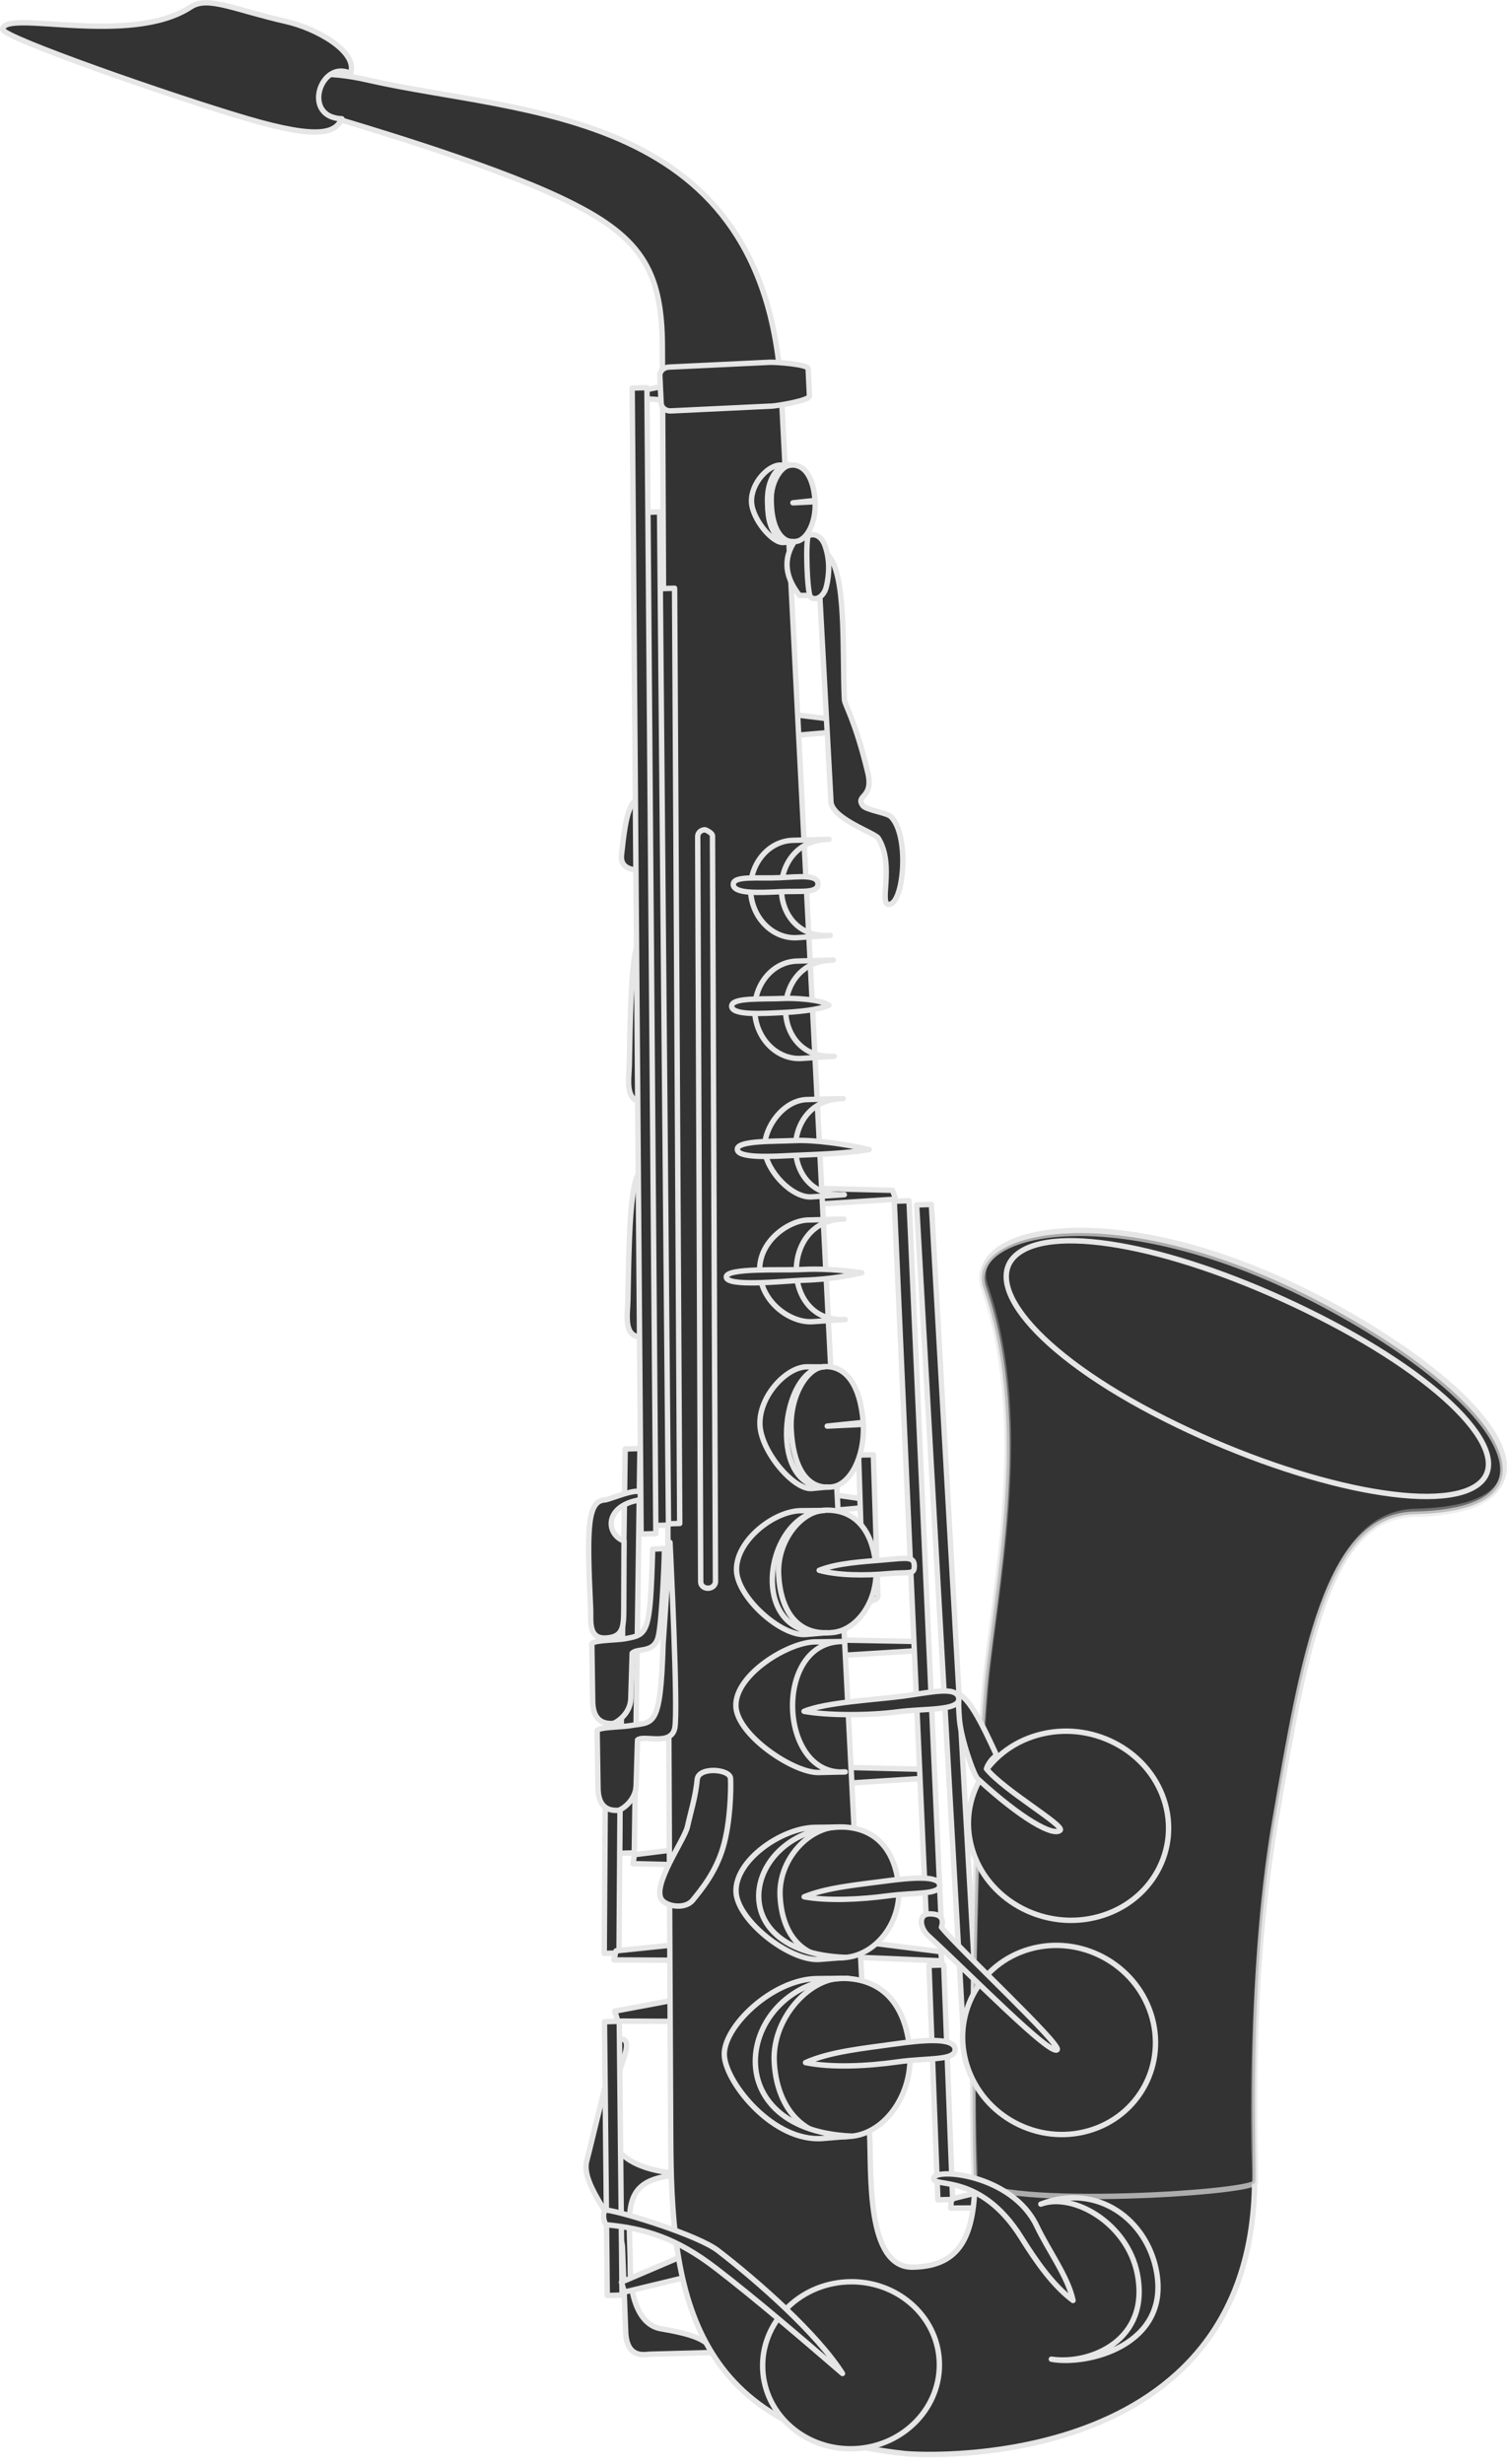 <?xml version="1.0" encoding="UTF-8" standalone="no"?>
<svg
   xmlns:dc="http://purl.org/dc/elements/1.1/"
   xmlns:cc="http://creativecommons.org/ns#"
   xmlns:rdf="http://www.w3.org/1999/02/22-rdf-syntax-ns#"
   xmlns:svg="http://www.w3.org/2000/svg"
   xmlns="http://www.w3.org/2000/svg"
   xmlns:sodipodi="http://sodipodi.sourceforge.net/DTD/sodipodi-0.dtd"
   xmlns:inkscape="http://www.inkscape.org/namespaces/inkscape"
   viewBox="0 0 279.24 456.481"
   id="svg2"
   version="1.1"
   inkscape:version="0.91 r13725"
   sodipodi:docname="woodwind_ambient_hour_hand.svg">
  <defs
     id="defs206" />
  <sodipodi:namedview
     pagecolor="#ffffff"
     bordercolor="#666666"
     borderopacity="1"
     objecttolerance="10"
     gridtolerance="10"
     guidetolerance="10"
     inkscape:pageopacity="0"
     inkscape:pageshadow="2"
     inkscape:window-width="1177"
     inkscape:window-height="506"
     id="namedview204"
     showgrid="true"
     showguides="false"
     fit-margin-top="0"
     fit-margin-left="0"
     fit-margin-right="0"
     fit-margin-bottom="0"
     inkscape:zoom="0.5"
     inkscape:cx="126.24751"
     inkscape:cy="321.58333"
     inkscape:window-x="20"
     inkscape:window-y="43"
     inkscape:window-maximized="0"
     inkscape:current-layer="svg2" />
  <path
     stroke-miterlimit="4"
     id="path25480"
     d="m 196.527,337.243 0,0 0,0 z"
     inkscape:connector-curvature="0"
     style="fill:#333333;stroke:#e6e6e6;stroke-linejoin:round;stroke-miterlimit:4" />
  <path
     style="fill:#333333;stroke:#e6e6e6;stroke-linejoin:round;stroke-miterlimit:4"
     inkscape:connector-curvature="0"
     d="m 130.284,402.864 c -16.434,-0.466 -13.443,5.697 -13.493,17.728 -0.016,3.804 1.15,10.11 5.704,10.86 8.741,1.439 8.801,3.05 9.777,4.387 l -11.804,0.324 c -0.995,0.027 -4.343,0.906 -4.536,-4.163 l -0.299,-7.856 -0.299,-7.856 c -0.14,-3.679 -7.898,-11.347 -6.608,-15.974 0.843,-3.022 5.29,-22.516 6.122,-22.555 6.659,-0.319 -16.991,25.383 15.437,25.106 z"
     id="path9116"
     stroke-miterlimit="4" />
  <g
     id="g9878"
     transform="matrix(0.999,-0.048,0.048,0.999,-72.511,-28.911)">
    <path
       style="fill:#333333;stroke:#e6e6e6;stroke-linejoin:round;stroke-miterlimit:4"
       inkscape:connector-curvature="0"
       d="M 235.575,252.419"
       id="path9880"
       stroke-miterlimit="4" />
    <path
       style="fill:#333333;stroke:#e6e6e6;stroke-linejoin:round;stroke-miterlimit:4"
       inkscape:connector-curvature="0"
       d="M 235.287,252.395"
       id="path9882"
       stroke-miterlimit="4" />
  </g>
  <path
     style="fill:#333333;stroke:#e6e6e6;stroke-linejoin:round;stroke-miterlimit:4"
     inkscape:connector-curvature="0"
     d="m 122.484,240.95 c -0.252,4.319 -0.408,6.747 -3.73,6.737 -3.322,-0.01 -2.452,-4.352 -2.412,-6.755 0.31,-18.496 0.714,-25.002 4.036,-24.992 0.83,0.002 6.521,-2.705 6.617,-1.096 l -0.08,1.471 c -6.66,0.877 -6.941,7.374 -3.536,9.313 l -0.895,15.322 z"
     id="path9863"
     stroke-miterlimit="4" />
  <path
     style="fill:#333333;stroke:#e6e6e6;stroke-linejoin:round;stroke-miterlimit:4"
     inkscape:connector-curvature="0"
     d="m 122.745,197.355 c -0.252,4.319 -0.408,6.747 -3.73,6.737 -3.322,-0.01 -2.452,-4.352 -2.412,-6.755 0.31,-18.496 0.714,-25.002 4.036,-24.992 0.83,0.002 6.521,-2.705 6.617,-1.096 l -0.08,1.471 c -6.66,0.877 -6.941,7.374 -3.536,9.313 l -0.895,15.322 z"
     id="path9867"
     stroke-miterlimit="4" />
  <path
     style="fill:#333333;stroke:#e6e6e6;stroke-linejoin:round;stroke-miterlimit:4"
     inkscape:connector-curvature="0"
     d="m 121.567,158.211 c -0.39,1.876 0.597,2.873 -2.868,2.966 -3.465,0.093 -3.651,-1.753 -3.538,-2.794 0.865,-8.012 1.477,-10.839 4.942,-10.932 0.866,-0.023 6.881,-1.361 6.934,-0.668 l -0.127,0.639 c -6.974,0.575 -7.456,3.394 -3.961,4.133 l -1.382,6.656 z"
     id="path9871"
     stroke-miterlimit="4" />
  <path
     style="fill:#333333;stroke:#e6e6e6;stroke-linejoin:round;stroke-miterlimit:4"
     inkscape:connector-curvature="0"
     d="m 112.007,374.565 2.741,-0.084 0.513,50.722 -2.741,0.084 -0.513,-50.721 z"
     id="path5329"
     stroke-miterlimit="4" />
  <path
     style="fill:#333333;stroke:#e6e6e6;stroke-linejoin:round;stroke-miterlimit:4"
     inkscape:connector-curvature="0"
     d="m 154.754,133.33 -7.896,-0.975 0.108,3.933 8.178,-0.705 -0.39,-2.253 z"
     id="path7630"
     stroke-miterlimit="4" />
  <path
     style="fill:#333333;stroke:#e6e6e6;stroke-linejoin:round;stroke-miterlimit:4"
     inkscape:connector-curvature="0"
     d="m 176.276,407.407 5.105,-1.24 0.191,2.892 -5.401,0.027 0.105,-1.679 z"
     id="path7626"
     stroke-miterlimit="4" />
  <path
     style="fill:#333333;stroke:#e6e6e6;stroke-linejoin:round;stroke-miterlimit:4"
     inkscape:connector-curvature="0"
     d="m 119.729,72.198 4.52,-0.898 0.019,2.898 -4.717,-0.332 0.178,-1.667 z"
     id="path7622"
     stroke-miterlimit="4" />
  <path
     style="fill:#333333;stroke:#e6e6e6;stroke-linejoin:round;stroke-miterlimit:4"
     inkscape:connector-curvature="0"
     d="m 170.276,304.12 -15.024,-0.278 -0.014,2.902 15.656,-0.981 -0.618,-1.644 z"
     id="path7614"
     stroke-miterlimit="4" />
  <path
     style="fill:#333333;stroke:#e6e6e6;stroke-linejoin:round;stroke-miterlimit:4"
     inkscape:connector-curvature="0"
     d="m 159.649,277.67 -5.2,-0.748 0.086,2.897 5.379,-0.489 -0.265,-1.661 z"
     id="path7618"
     stroke-miterlimit="4" />
  <path
     style="fill:#333333;stroke:#e6e6e6;stroke-linejoin:round;stroke-miterlimit:4"
     inkscape:connector-curvature="0"
     d="m 174.292,361.586 -14.734,-1.844 -0.654,2.883 15.634,0.66 -0.246,-1.699 z"
     id="path7610"
     stroke-miterlimit="4" />
  <path
     style="fill:#333333;stroke:#e6e6e6;stroke-linejoin:round;stroke-miterlimit:4"
     inkscape:connector-curvature="0"
     d="m 170.989,327.797 -13.685,-0.342 -3.2e-4,2.901 14.255,-0.913 -0.57,-1.646 z"
     id="path7606"
     stroke-miterlimit="4" />
  <path
     style="fill:#333333;stroke:#e6e6e6;stroke-linejoin:round;stroke-miterlimit:4"
     inkscape:connector-curvature="0"
     d="m 115.146,422.807 11.471,-4.904 0.889,3.898 -11.804,2.846 -0.556,-1.84 z"
     id="path7578"
     stroke-miterlimit="4" />
  <path
     style="fill:#333333;stroke:#e6e6e6;stroke-linejoin:round;stroke-miterlimit:4"
     inkscape:connector-curvature="0"
     d="m 115.839,268.453 2.741,-0.084 -1.052,74.906 -2.741,0.084 1.052,-74.906 z"
     id="path5337"
     stroke-miterlimit="4" />
  <path
     style="fill:#333333;stroke:#e6e6e6;stroke-linejoin:round;stroke-miterlimit:4"
     inkscape:connector-curvature="0"
     d="m 117.557,343.607 8.267,-1.018 0.139,2.897 -8.672,-0.207 0.266,-1.672 z"
     id="path7570"
     stroke-miterlimit="4" />
  <path
     style="fill:#333333;stroke:#e6e6e6;stroke-linejoin:round;stroke-miterlimit:4"
     inkscape:connector-curvature="0"
     d="M 118.767,343.964"
     id="path6825"
     stroke-miterlimit="4" />
  <path
     style="fill:#333333;stroke:#e6e6e6;stroke-linejoin:round;stroke-miterlimit:4"
     inkscape:connector-curvature="0"
     d="m 112.312,308.513 2.741,-0.084 -0.349,53.393 -2.741,0.084 0.349,-53.393 z"
     id="path5333"
     stroke-miterlimit="4" />
  <path
     style="fill:#333333;stroke:#e6e6e6;stroke-linejoin:round;stroke-miterlimit:4"
     inkscape:connector-curvature="0"
     d="m 169.844,223.235 2.741,-0.084 8.608,152.692 -2.741,0.084 -8.608,-152.693 z"
     id="rect5278"
     stroke-miterlimit="4" />
  <path
     style="fill:#333333;stroke:#e6e6e6;stroke-linejoin:round;stroke-miterlimit:4"
     inkscape:connector-curvature="0"
     d="m 114.153,361.433 11.182,-1.157 0.139,2.897 -11.709,-0.062 0.388,-1.678 z"
     id="rect6829"
     stroke-miterlimit="4" />
  <path
     style="fill:#333333;stroke:#e6e6e6;stroke-linejoin:round;stroke-miterlimit:4"
     inkscape:connector-curvature="0"
     d="m 113.915,372.606 11.834,-2.225 0.432,4.127 -11.709,-0.062 -0.556,-1.84 z"
     id="path7566"
     stroke-miterlimit="4" />
  <path
     style="fill:#333333;stroke:#e6e6e6;stroke-linejoin:round;stroke-miterlimit:4"
     inkscape:connector-curvature="0"
     d="m 165.389,220.525 -13.685,-0.342 -2.9e-4,2.901 14.255,-0.913 -0.57,-1.646 z"
     id="path7602"
     stroke-miterlimit="4" />
  <path
     stroke-miterlimit="4"
     id="path2640"
     d="m 144.802,73.31 16.337,322.104 c 0.361,7.113 -0.738,24.816 8.045,24.619 9.228,-0.206 12.06,-6.212 11.378,-20.546 -0.692,-14.549 0.251,-72.14 2.501,-90.934 2.343,-19.572 7.483,-47.328 -0.526,-70.402 -3.817,-10.997 25.788,-17.433 64.717,3.917 31.336,17.186 44.442,37.316 15.048,37.942 -16.259,0.346 -20.566,26.362 -25.786,56.591 -5.22,30.229 -4.203,61.451 -4.104,63.883 2.349,57.338 -60.066,54.585 -64.812,54.079 -40.437,-4.315 -43.193,-30.923 -43.321,-58.562 L 122.734,64.151 C 122.668,49.825 118.652,43.646 104.153,36.761 89.654,29.877 65.031,22.829 60.697,21.466 49.552,17.96 52.29,11.187 68.108,14.812 96.902,21.411 142.241,19.767 144.802,73.31 Z"
     inkscape:connector-curvature="0"
     style="fill:#333333;stroke:#e6e6e6;stroke-linejoin:round;stroke-miterlimit:4" />
  <path
     stroke-miterlimit="4"
     id="path26464"
     d="m 180.451,403.317 c -0.686,-14.549 0.093,-75.439 2.343,-94.233 2.343,-19.572 7.483,-47.328 -0.526,-70.402 -3.817,-10.997 25.788,-17.433 64.717,3.917 31.336,17.186 44.442,37.316 15.048,37.941 -16.259,0.346 -20.566,26.362 -25.786,56.591 -5.22,30.229 -3.32,64.748 -3.65,67.168 -0.291,2.14 -51.859,5.113 -52.146,-0.983 z"
     inkscape:connector-curvature="0"
     style="opacity:0.673;fill:#333333;stroke:#e6e6e6;stroke-linejoin:round;stroke-miterlimit:4" />
  <path
     stroke-miterlimit="4"
     id="path28430"
     d="m 272.732,275.733 c -9.086,4.612 -35.565,-1.66 -59.104,-14 -23.539,-12.34 -32.823,-25.678 -23.736,-30.289 9.086,-4.612 33.119,1.24 56.658,13.58 23.539,12.34 35.268,26.098 26.182,30.709 z"
     inkscape:connector-curvature="0"
     style="fill:#333333;stroke:#e6e6e6;stroke-linejoin:round;stroke-miterlimit:4" />
  <path
     style="fill:#333333;stroke:#e6e6e6;stroke-linejoin:round;stroke-miterlimit:4"
     inkscape:connector-curvature="0"
     d="M 161.189,164.137"
     id="path2643"
     stroke-miterlimit="4" />
  <path
     style="fill:#333333;stroke:#e6e6e6;stroke-linejoin:round;stroke-miterlimit:4"
     inkscape:connector-curvature="0"
     d="m 156.466,129.613 c 0.046,0.966 1.988,3.774 4.327,13.486 1.17,4.856 -2.314,4.118 -0.945,6.124 0.584,0.856 4.492,1.35 5.219,2.061 3.479,3.408 2.449,15.739 -0.193,16.261 -2.268,0.449 1.043,-7.166 -2.127,-12.254 -0.613,-0.983 -8.317,-3.496 -8.767,-6.609 l -2.087,-38.52 c 1.427,-0.698 1.77,-5.123 1.496,-7.387 3.518,3.614 2.641,17.723 3.077,26.837 z"
     id="path18410"
     stroke-miterlimit="4" />
  <path
     style="fill:#333333;stroke:#e6e6e6;stroke-linejoin:round;stroke-miterlimit:4"
     inkscape:connector-curvature="0"
     d="m 153.62,155.501 c -11.901,0.051 -11.744,18.585 0.206,17.813 l -6.06,0.405 c -4.55,0.304 -8.446,-3.645 -8.684,-8.622 -0.238,-4.977 3.263,-9.286 7.821,-9.412 l 6.717,-0.184 z"
     id="path2649"
     stroke-miterlimit="4" />
  <g
     id="g12158"
     transform="matrix(0.999,-0.048,0.048,0.999,-72.511,-28.911)">
    <path
       style="fill:#333333;stroke:#e6e6e6;stroke-linejoin:round;stroke-miterlimit:4"
       inkscape:connector-curvature="0"
       d="M 225.907,194.148"
       id="path9950"
       stroke-miterlimit="4" />
    <path
       style="fill:#333333;stroke:#e6e6e6;stroke-linejoin:round;stroke-miterlimit:4"
       inkscape:connector-curvature="0"
       d="M 225.167,194.206"
       id="path10688"
       stroke-miterlimit="4" />
  </g>
  <g
     id="g12162"
     transform="matrix(0.999,-0.048,0.048,0.999,-72.511,-28.911)">
    <path
       style="fill:#333333;stroke:#e6e6e6;stroke-linejoin:round;stroke-miterlimit:4"
       inkscape:connector-curvature="0"
       d="M 226.866,206.499"
       id="path12164"
       stroke-miterlimit="4" />
    <path
       style="fill:#333333;stroke:#e6e6e6;stroke-linejoin:round;stroke-miterlimit:4"
       inkscape:connector-curvature="0"
       d="M 226.126,206.557"
       id="path12166"
       stroke-miterlimit="4" />
  </g>
  <path
     style="fill:#333333;stroke:#e6e6e6;stroke-linejoin:round;stroke-miterlimit:4"
     inkscape:connector-curvature="0"
     d="M 179.99,353.16"
     id="path5317"
     stroke-miterlimit="4" />
  <path
     style="fill:#333333;stroke:#e6e6e6;stroke-linejoin:round;stroke-miterlimit:4"
     inkscape:connector-curvature="0"
     d="M 177.768,353.267"
     id="path5321"
     stroke-miterlimit="4" />
  <path
     style="fill:#333333;stroke:#e6e6e6;stroke-linejoin:round;stroke-miterlimit:4"
     inkscape:connector-curvature="0"
     d="m 165.701,222.548 2.741,-0.084 5.969,133.75 -2.741,0.084 -5.969,-133.75 z"
     id="path5289"
     stroke-miterlimit="4" />
  <path
     stroke-miterlimit="4"
     id="path21816"
     d="m 166.54,349.921 c 0.316,6.597 -4.369,12.128 -9.648,12.714 -8.675,0.963 -12.031,-4.791 -12.347,-11.388 -0.316,-6.597 5.111,-12.497 10.419,-12.751 6.352,-0.304 10.819,3.26 11.556,11.024 l -10.984,0.927 11.004,-0.526 z"
     inkscape:connector-curvature="0"
     style="fill:#333333;stroke:#e6e6e6;stroke-linejoin:round;stroke-miterlimit:4" />
  <path
     stroke-miterlimit="4"
     id="path21818"
     d="m 156.181,338.489 c -17.932,-0.103 -23.64,23.239 0.451,24.15 l -4.756,0.38 c -5.514,0.44 -15.369,-7.235 -15.497,-12.607 -0.138,-5.784 8.466,-11.779 14.636,-11.857 l 5.166,-0.066 z"
     inkscape:connector-curvature="0"
     style="fill:#333333;stroke:#e6e6e6;stroke-linejoin:round;stroke-miterlimit:4" />
  <path
     stroke-miterlimit="4"
     id="path21820"
     d="m 174.121,349.238 c 0.115,1.828 -4.565,1.332 -9.665,2.01 -5.1,0.678 -11.096,0.97 -15.45,0.171 4.118,-1.699 9.695,-2.21 14.795,-2.888 5.1,-0.678 10.133,-1.098 10.32,0.707 z"
     inkscape:connector-curvature="0"
     style="fill:#333333;stroke:#e6e6e6;stroke-linejoin:round;stroke-miterlimit:4" />
  <g
     id="g12222"
     transform="matrix(0.999,-0.048,0.048,0.999,-72.511,-28.911)">
    <path
       style="fill:#333333;stroke:#e6e6e6;stroke-linejoin:round;stroke-miterlimit:4"
       inkscape:connector-curvature="0"
       d="M 214.512,390.732"
       id="path12224"
       stroke-miterlimit="4" />
    <path
       style="fill:#333333;stroke:#e6e6e6;stroke-linejoin:round;stroke-miterlimit:4"
       inkscape:connector-curvature="0"
       d="M 213.773,390.79"
       id="path12226"
       stroke-miterlimit="4" />
  </g>
  <g
     id="g12234"
     transform="matrix(0.999,-0.048,0.048,0.999,-72.511,-28.911)">
    <path
       style="fill:#333333;stroke:#e6e6e6;stroke-linejoin:round;stroke-miterlimit:4"
       inkscape:connector-curvature="0"
       d="M 208.953,412.343"
       id="path12236"
       stroke-miterlimit="4" />
    <path
       style="fill:#333333;stroke:#e6e6e6;stroke-linejoin:round;stroke-miterlimit:4"
       inkscape:connector-curvature="0"
       d="M 208.214,412.4"
       id="path12238"
       stroke-miterlimit="4" />
  </g>
  <g
     id="g12246"
     transform="matrix(0.999,-0.048,0.048,0.999,-72.511,-28.911)">
    <path
       style="fill:#333333;stroke:#e6e6e6;stroke-linejoin:round;stroke-miterlimit:4"
       inkscape:connector-curvature="0"
       d="M 192.585,402.495"
       id="path12248"
       stroke-miterlimit="4" />
    <path
       style="fill:#333333;stroke:#e6e6e6;stroke-linejoin:round;stroke-miterlimit:4"
       inkscape:connector-curvature="0"
       d="M 191.719,402.553"
       id="path12250"
       stroke-miterlimit="4" />
  </g>
  <path
     style="fill:#333333;stroke:#e6e6e6;stroke-linejoin:round;stroke-miterlimit:4"
     inkscape:connector-curvature="0"
     d="M 161.965,186.51"
     id="path12265"
     stroke-miterlimit="4" />
  <path
     style="fill:#333333;stroke:#e6e6e6;stroke-linejoin:round;stroke-miterlimit:4"
     inkscape:connector-curvature="0"
     d="m 154.396,177.874 c -11.901,0.051 -11.744,18.585 0.206,17.813 l -6.06,0.405 c -4.55,0.304 -8.446,-3.645 -8.684,-8.622 -0.238,-4.977 3.263,-9.287 7.821,-9.412 l 6.717,-0.184 z"
     id="path12267"
     stroke-miterlimit="4" />
  <g
     id="g12174"
     transform="matrix(0.999,-0.048,0.048,0.999,-72.511,-28.911)">
    <path
       style="fill:#333333;stroke:#e6e6e6;stroke-linejoin:round;stroke-miterlimit:4"
       inkscape:connector-curvature="0"
       d="M 228.719,217.578"
       id="path12176"
       stroke-miterlimit="4" />
    <path
       style="fill:#333333;stroke:#e6e6e6;stroke-linejoin:round;stroke-miterlimit:4"
       inkscape:connector-curvature="0"
       d="M 228.169,217.623"
       id="path12178"
       stroke-miterlimit="4" />
  </g>
  <g
     id="g12186"
     transform="matrix(0.999,-0.048,0.048,0.999,-72.511,-28.911)">
    <path
       style="fill:#333333;stroke:#e6e6e6;stroke-linejoin:round;stroke-miterlimit:4"
       inkscape:connector-curvature="0"
       d="M 230.263,230.298"
       id="path12188"
       stroke-miterlimit="4" />
    <path
       style="fill:#333333;stroke:#e6e6e6;stroke-linejoin:round;stroke-miterlimit:4"
       inkscape:connector-curvature="0"
       d="M 229.523,230.356"
       id="path12190"
       stroke-miterlimit="4" />
  </g>
  <path
     style="fill:#333333;stroke:#e6e6e6;stroke-linejoin:round;stroke-miterlimit:4"
     inkscape:connector-curvature="0"
     d="M 163.811,212.165"
     id="path12281"
     stroke-miterlimit="4" />
  <path
     style="fill:#333333;stroke:#e6e6e6;stroke-linejoin:round;stroke-miterlimit:4"
     inkscape:connector-curvature="0"
     d="m 156.242,203.528 c -11.901,0.051 -11.744,18.585 0.206,17.813 l -6.06,0.405 c -3.623,0.242 -8.301,-4.749 -8.684,-8.622 -0.383,-3.872 3.263,-9.287 7.821,-9.412 l 6.717,-0.184 z"
     id="path12283"
     stroke-miterlimit="4" />
  <path
     style="fill:#333333;stroke:#e6e6e6;stroke-linejoin:round;stroke-miterlimit:4"
     inkscape:connector-curvature="0"
     d="M 163.97,234.888"
     id="path12297"
     stroke-miterlimit="4" />
  <path
     style="fill:#333333;stroke:#e6e6e6;stroke-linejoin:round;stroke-miterlimit:4"
     inkscape:connector-curvature="0"
     d="m 156.382,225.853 c -11.902,0.028 -11.706,19.383 0.244,18.603 l -6.06,0.41 c -3.934,0.266 -9.339,-3.356 -9.783,-8.971 -0.462,-5.903 5.403,-9.771 8.882,-9.863 l 6.717,-0.178 z"
     id="path12299"
     stroke-miterlimit="4" />
  <g
     id="g21809"
     transform="matrix(0.999,-0.048,0.048,0.999,-72.511,-28.911)">
    <path
       style="fill:#333333;stroke:#e6e6e6;stroke-linejoin:round;stroke-miterlimit:4"
       inkscape:connector-curvature="0"
       d="M 220.803,355.487"
       id="path12313"
       stroke-miterlimit="4" />
    <path
       style="fill:#333333;stroke:#e6e6e6;stroke-linejoin:round;stroke-miterlimit:4"
       inkscape:connector-curvature="0"
       d="m 212.392,343.573 c -12.965,-0.686 -13.142,24.545 -0.703,24.144 l -4.924,-0.122 c -4.647,-0.115 -14.851,-7.687 -14.723,-13.059 0.138,-5.784 10.216,-11.319 15.186,-11.144 l 5.164,0.181 z"
       id="path12315"
       stroke-miterlimit="4" />
    <path
       style="fill:#333333;stroke:#e6e6e6;stroke-linejoin:round;stroke-miterlimit:4"
       inkscape:connector-curvature="0"
       d="m 233.378,355.121 c 0.028,2.378 -6.42,1.522 -11.547,1.956 -5.127,0.434 -12.913,0.074 -17.223,-0.932 4.194,-1.5 13.354,-1.501 18.481,-1.935 5.127,-0.434 10.035,-1.448 10.289,0.911 z"
       id="path12317"
       stroke-miterlimit="4" />
  </g>
  <g
     id="g12210"
     transform="matrix(0.999,-0.048,0.048,0.999,-72.511,-28.911)">
    <path
       style="fill:#333333;stroke:#e6e6e6;stroke-linejoin:round;stroke-miterlimit:4"
       inkscape:connector-curvature="0"
       d="M 215.439,366.386"
       id="path12212"
       stroke-miterlimit="4" />
    <path
       style="fill:#333333;stroke:#e6e6e6;stroke-linejoin:round;stroke-miterlimit:4"
       inkscape:connector-curvature="0"
       d="M 214.699,366.444"
       id="path12214"
       stroke-miterlimit="4" />
  </g>
  <path
     style="fill:#333333;stroke:#e6e6e6;stroke-linejoin:round;stroke-miterlimit:4"
     inkscape:connector-curvature="0"
     d="m 172.134,364.128 2.741,-0.084 1.649,43.434 -2.741,0.084 -1.649,-43.434 z"
     id="path5325"
     stroke-miterlimit="4" />
  <path
     style="fill:#333333;stroke:#e6e6e6;stroke-linejoin:round;stroke-miterlimit:4"
     inkscape:connector-curvature="0"
     d="M 176.11,363.202"
     id="path7574"
     stroke-miterlimit="4" />
  <path
     stroke-miterlimit="4"
     id="path30641"
     d="m 168.613,380.41 c 0.382,7.987 -4.763,14.658 -10.589,15.34 -9.575,1.121 -14.183,-5.818 -14.565,-13.805 -0.382,-7.987 6.444,-15.335 12.313,-15.422 7.018,-0.104 11.964,4.001 12.817,13.402 l -12.125,1.067 12.149,-0.581 z"
     inkscape:connector-curvature="0"
     style="fill:#333333;stroke:#e6e6e6;stroke-linejoin:round;stroke-miterlimit:4" />
  <path
     stroke-miterlimit="4"
     id="path30643"
     d="m 157.115,366.52 c -19.802,-0.216 -25.987,28.008 0.621,29.233 l -5.25,0.435 c -9.113,0.755 -17.889,-10.155 -18.268,-15.286 -0.387,-5.254 8.862,-14.252 17.192,-14.33 l 5.705,-0.053 z"
     inkscape:connector-curvature="0"
     style="fill:#333333;stroke:#e6e6e6;stroke-linejoin:round;stroke-miterlimit:4" />
  <path
     stroke-miterlimit="4"
     id="path30645"
     d="m 176.981,379.622 c 0.137,2.213 -5.034,1.588 -10.662,2.383 -5.629,0.795 -12.248,1.118 -17.06,0.129 4.538,-2.036 10.694,-2.625 16.323,-3.42 5.629,-0.795 11.184,-1.277 11.399,0.908 z"
     inkscape:connector-curvature="0"
     style="fill:#333333;stroke:#e6e6e6;stroke-linejoin:round;stroke-miterlimit:4" />
  <path
     style="fill:#333333;stroke:#e6e6e6;stroke-linejoin:round;stroke-miterlimit:4"
     inkscape:connector-curvature="0"
     d="m 159.089,269.565 2.741,-0.037 0.842,26.087 c 0.08,1.209 -2.702,1.311 -2.741,0.037 l -0.842,-26.087 z"
     id="path7594"
     stroke-miterlimit="4" />
  <path
     stroke-miterlimit="4"
     id="path30663"
     d="m 162.326,290.571 c 0.296,6.185 -3.52,11.344 -7.851,11.863 -7.118,0.854 -9.906,-4.558 -10.202,-10.743 -0.296,-6.186 4.127,-11.685 8.484,-11.894 5.214,-0.249 8.902,3.116 9.55,10.397 l -9.014,0.808 9.033,-0.432 z"
     inkscape:connector-curvature="0"
     style="fill:#333333;stroke:#e6e6e6;stroke-linejoin:round;stroke-miterlimit:4" />
  <path
     stroke-miterlimit="4"
     id="path30665"
     d="m 152.665,279.85 c -10.971,0.592 -14.599,23.557 0.505,22.639 l -3.903,0.329 c -4.525,0.382 -12.66,-6.867 -12.795,-11.903 -0.146,-5.423 6.886,-10.994 11.952,-11.033 l 4.242,-0.033 z"
     inkscape:connector-curvature="0"
     style="fill:#333333;stroke:#e6e6e6;stroke-linejoin:round;stroke-miterlimit:4" />
  <path
     style="fill:#333333;stroke:#e6e6e6;stroke-linejoin:round;stroke-miterlimit:4"
     inkscape:connector-curvature="0"
     d="m 169.419,290.112 c -0.015,1.718 -0.753,1.063 -4.969,1.44 -4.216,0.377 -9.141,0.347 -12.657,-0.622 3.472,-1.383 8.068,-1.579 12.284,-1.955 4.216,-0.377 5.298,-0.562 5.342,1.138 z"
     id="path30667"
     stroke-miterlimit="4" />
  <path
     stroke-miterlimit="4"
     id="path30706"
     d="m 159.971,263.893 c 0.291,6.082 -2.478,11.108 -5.683,11.568 -5.266,0.757 -7.396,-4.594 -7.687,-10.676 -0.291,-6.082 2.924,-11.436 6.151,-11.591 3.862,-0.185 6.635,3.165 7.2,10.329 l -6.673,0.69 6.691,-0.32 z"
     inkscape:connector-curvature="0"
     style="fill:#333333;stroke:#e6e6e6;stroke-linejoin:round;stroke-miterlimit:4" />
  <path
     stroke-miterlimit="4"
     id="path30708"
     d="m 152.686,253.244 c -8.125,0.455 -10.549,22.982 0.637,22.255 l -2.89,0.279 c -3.35,0.323 -9.464,-6.895 -9.623,-11.846 -0.171,-5.331 4.977,-10.724 8.732,-10.704 l 3.144,0.017 z"
     inkscape:connector-curvature="0"
     style="fill:#333333;stroke:#e6e6e6;stroke-linejoin:round;stroke-miterlimit:4" />
  <path
     style="fill:#333333;stroke:#e6e6e6;stroke-linejoin:round;stroke-miterlimit:4"
     inkscape:connector-curvature="0"
     d="m 147.72,99.605 1.907,-0.091 0.517,10.798 -1.994,0.022 c -3.186,-4.044 -2.857,-7.594 -0.43,-10.729 z"
     id="rect19882"
     stroke-miterlimit="4" />
  <g
     id="g30720"
     transform="matrix(0.999,-0.048,0.048,0.999,-72.511,-28.911)">
    <path
       style="fill:#333333;stroke:#e6e6e6;stroke-linejoin:round;stroke-miterlimit:4"
       inkscape:connector-curvature="0"
       d="m 217.416,132.436 c 0,3.872 -1.85,6.979 -3.834,7.174 -3.26,0.321 -4.412,-3.142 -4.412,-7.014 0,-3.872 2.134,-7.174 4.123,-7.174 2.38,0 3.986,2.212 4.122,6.778 l -4.122,0.235 4.123,0 z"
       id="path30722"
       stroke-miterlimit="4" />
    <path
       style="fill:#333333;stroke:#e6e6e6;stroke-linejoin:round;stroke-miterlimit:4"
       inkscape:connector-curvature="0"
       d="m 213.25,125.453 c -5.009,0.042 -7.161,14.275 -0.263,14.153 l -1.785,0.089 c -2.069,0.103 -5.615,-4.667 -5.567,-7.815 0.052,-3.391 3.375,-6.66 5.683,-6.533 l 1.932,0.106 z"
       id="path30724"
       stroke-miterlimit="4" />
    <path
       style="fill:#333333;stroke:#e6e6e6;stroke-linejoin:round;stroke-miterlimit:4"
       inkscape:connector-curvature="0"
       d="m 209.283,132.466 c -0.058,7.633 4.174,7.216 3.265,7.216 -1.371,0 -3.962,-0.861 -3.958,-7.216 0.004,-5.786 3.223,-7.216 4.074,-7.216 0.909,0 -3.438,0.625 -3.38,7.216 z"
       id="path30726"
       stroke-miterlimit="4" />
  </g>
  <path
     style="fill:#333333;stroke:#e6e6e6;stroke-linejoin:round;stroke-miterlimit:4"
     inkscape:connector-curvature="0"
     d="m 174.05,437.429 c 0.408,8.532 -6.59,15.807 -15.62,16.239 -9.03,0.432 -16.691,-6.142 -17.099,-14.674 -0.408,-8.532 6.59,-15.807 15.62,-16.239 9.03,-0.432 16.691,6.142 17.099,14.674 z"
     id="path30736"
     stroke-miterlimit="4" />
  <path
     style="fill:#333333;stroke:#e6e6e6;stroke-linejoin:round;stroke-miterlimit:4"
     inkscape:connector-curvature="0"
     d="m 215.649,333.341 c 3.12,9.283 -2.261,19.018 -12.01,21.73 -9.749,2.712 -20.194,-2.621 -23.314,-11.904 -3.12,-9.283 2.261,-19.018 12.01,-21.73 9.749,-2.712 20.194,2.622 23.314,11.905 z"
     id="path30741"
     stroke-miterlimit="4" />
  <path
     style="fill:#333333;stroke:#e6e6e6;stroke-linejoin:round;stroke-miterlimit:4"
     inkscape:connector-curvature="0"
     d="M 149.886,112.36"
     id="path16883"
     stroke-miterlimit="4" />
  <path
     style="fill:#333333;stroke:#e6e6e6;stroke-linejoin:round;stroke-miterlimit:4"
     inkscape:connector-curvature="0"
     d="m 151.584,163.775 c -0.087,1.794 -3.111,1.244 -7.01,1.431 -3.898,0.186 -8.698,0.43 -8.697,-1.364 0.001,-1.651 4.675,-1.045 8.573,-1.232 3.898,-0.186 7.048,-0.621 7.134,1.165 z"
     id="path2652"
     stroke-miterlimit="4" />
  <path
     style="fill:#333333;stroke:#e6e6e6;stroke-linejoin:round;stroke-miterlimit:4"
     inkscape:connector-curvature="0"
     d="m 153.601,186.226 c -1.827,0.919 -6.465,1.268 -8.27,1.354 -3.841,0.184 -9.751,0.617 -9.752,-1.177 -1.8e-4,-1.651 5.787,-1.235 9.627,-1.419 1.635,-0.078 6.638,0.083 8.394,1.242 z"
     id="path12269"
     stroke-miterlimit="4" />
  <path
     style="fill:#333333;stroke:#e6e6e6;stroke-linejoin:round;stroke-miterlimit:4"
     inkscape:connector-curvature="0"
     d="m 161.066,212.981 c -4.495,0.773 -10.213,0.899 -13.868,1.074 -3.655,0.175 -10.57,0.656 -10.575,-1.137 -0.004,-1.65 6.951,-1.428 10.606,-1.603 3.655,-0.175 9.418,0.635 13.837,1.666 z"
     id="path12285"
     stroke-miterlimit="4" />
  <path
     style="fill:#333333;stroke:#e6e6e6;stroke-linejoin:round;stroke-miterlimit:4"
     inkscape:connector-curvature="0"
     d="m 159.686,235.808 c -5.777,1.288 -9.573,1.316 -11.31,1.399 -3.38,0.162 -13.788,1.252 -13.802,-0.621 -0.013,-1.723 10.177,-1.208 13.557,-1.37 1.887,-0.09 5.376,-0.268 11.555,0.591 z"
     id="path12301"
     stroke-miterlimit="4" />
  <path
     style="fill:#333333;stroke:#e6e6e6;stroke-linejoin:round;stroke-miterlimit:4"
     inkscape:connector-curvature="0"
     d="M 138.094,93.178"
     id="path30763"
     stroke-miterlimit="4" />
  <path
     style="fill:#333333;stroke:#e6e6e6;stroke-linejoin:round;stroke-miterlimit:4"
     inkscape:connector-curvature="0"
     d="M 140.755,271.851"
     id="path32961"
     stroke-miterlimit="4" />
  <g
     id="g12198"
     transform="matrix(0.999,-0.048,0.048,0.999,-72.511,-28.911)">
    <path
       style="fill:#333333;stroke:#e6e6e6;stroke-linejoin:round;stroke-miterlimit:4"
       inkscape:connector-curvature="0"
       d="M 235.513,242.334"
       id="path12200"
       stroke-miterlimit="4" />
    <path
       style="fill:#333333;stroke:#e6e6e6;stroke-linejoin:round;stroke-miterlimit:4"
       inkscape:connector-curvature="0"
       d="M 234.773,242.392"
       id="path12202"
       stroke-miterlimit="4" />
  </g>
  <path
     style="fill:#333333;stroke:#e6e6e6;stroke-linejoin:round;stroke-miterlimit:4"
     inkscape:connector-curvature="0"
     d="m 213.249,373.057 c 3.022,9.288 -2.145,19.012 -11.535,21.707 -9.389,2.695 -19.463,-2.656 -22.485,-11.944 -3.022,-9.288 2.145,-19.012 11.535,-21.707 9.389,-2.694 19.463,2.657 22.485,11.944 z"
     id="path36679"
     stroke-miterlimit="4" />
  <path
     style="fill:#333333;stroke:#e6e6e6;stroke-linejoin:round;stroke-miterlimit:4"
     inkscape:connector-curvature="0"
     d="m 182.781,327.696 c 3.252,4.025 14.593,10.531 13.654,11.399 -1.285,1.189 -7.21,-2.128 -15.275,-9.54 -0.749,-0.688 -3.11,-7.477 -3.383,-11.035 -0.273,-3.558 -0.056,-2.837 -0.124,-4.586 2.366,0.7 5.777,8.708 7.01,11.267 -0.965,0.686 -1.632,1.729 -1.882,2.494 z"
     id="path40336"
     stroke-miterlimit="4" />
  <path
     style="fill:#333333;stroke:#e6e6e6;stroke-linejoin:round;stroke-miterlimit:4"
     inkscape:connector-curvature="0"
     d="m 112.417,412.18 c -0.516,-0.047 -1.049,-2.868 0.112,-2.703 3.165,0.448 16.816,4.65 20.495,7.476 7.358,5.651 18.45,15.453 23.085,22.785 -7.656,-6.587 -16.143,-13.881 -23.501,-19.532 -7.358,-5.651 -13.17,-7.339 -20.191,-8.026 z"
     id="path11773"
     stroke-miterlimit="4" />
  <g
     id="g4429"
     transform="matrix(0.999,-0.048,0.048,0.999,-72.511,-28.911)">
    <path
       style="fill:#333333;stroke:#e6e6e6;stroke-linejoin:round;stroke-miterlimit:4"
       inkscape:connector-curvature="0"
       d="M 209.907,485.498"
       id="path2231"
       stroke-miterlimit="4" />
    <path
       style="fill:#333333;fill-opacity:0.545;stroke:#e6e6e6;stroke-linejoin:round;stroke-miterlimit:4"
       inkscape:connector-curvature="0"
       d="M 205.794,485.984"
       id="path2967"
       stroke-miterlimit="4" />
  </g>
  <g
     id="g4433"
     transform="matrix(0.999,-0.048,0.048,0.999,-72.511,-28.911)">
    <path
       style="fill:#333333;stroke:#e6e6e6;stroke-linejoin:round;stroke-miterlimit:4"
       inkscape:connector-curvature="0"
       d="M 263.759,423.853"
       id="path4435"
       stroke-miterlimit="4" />
    <path
       style="fill:#333333;fill-opacity:0.545;stroke:#e6e6e6;stroke-linejoin:round;stroke-miterlimit:4"
       inkscape:connector-curvature="0"
       d="M 259.646,424.339"
       id="path4437"
       stroke-miterlimit="4" />
  </g>
  <g
     id="g4441"
     transform="matrix(0.999,-0.048,0.048,0.999,-72.511,-28.911)">
    <path
       style="fill:#333333;stroke:#e6e6e6;stroke-linejoin:round;stroke-miterlimit:4"
       inkscape:connector-curvature="0"
       d="M 268.696,382.547"
       id="path4443"
       stroke-miterlimit="4" />
    <path
       style="fill:#333333;fill-opacity:0.545;stroke:#e6e6e6;stroke-linejoin:round;stroke-miterlimit:4"
       inkscape:connector-curvature="0"
       d="M 264.582,383.033"
       id="path4445"
       stroke-miterlimit="4" />
  </g>
  <path
     style="fill:#333333;stroke:#e6e6e6;stroke-linejoin:round;stroke-miterlimit:4"
     inkscape:connector-curvature="0"
     d="m 214.312,420.917 c -1.736,-9.667 -10.969,-16.615 -21.453,-12.564 6.008,-2.219 15.989,3.548 17.861,12.831 2.499,12.392 -8.719,16.974 -15.908,15.9 6.519,1.236 21.958,-2.479 19.5,-16.166 z"
     id="path4457"
     stroke-miterlimit="4" />
  <path
     style="fill:#333333;stroke:#e6e6e6;stroke-linejoin:round;stroke-miterlimit:4"
     inkscape:connector-curvature="0"
     d="M 210.221,417.944"
     id="path5213"
     stroke-miterlimit="4" />
  <path
     style="fill:#333333;stroke:#e6e6e6;stroke-linejoin:round;stroke-miterlimit:4"
     inkscape:connector-curvature="0"
     d="m 173.006,403.624 c -0.081,-2.07 14.503,-0.914 19.109,8.802 2.161,4.558 5.804,9.416 6.713,13.776 -3.707,-2.738 -6.89,-7.331 -9.588,-11.653 -7.528,-12.065 -16.35,-9.206 -16.233,-10.924 z"
     id="path4455"
     stroke-miterlimit="4" />
  <path
     style="fill:#333333;stroke:#e6e6e6;stroke-linejoin:round;stroke-miterlimit:4"
     inkscape:connector-curvature="0"
     d="M 153.205,146.708"
     id="path18353"
     stroke-miterlimit="4" />
  <path
     style="fill:#333333;stroke:#e6e6e6;stroke-linejoin:round;stroke-miterlimit:4"
     inkscape:connector-curvature="0"
     d="m 122.258,109.066 2.741,-0.084 0.953,173.268 -2.741,0.084 -0.953,-173.268 z"
     id="rect18369"
     stroke-miterlimit="4" />
  <path
     style="fill:#333333;stroke:#e6e6e6;stroke-linejoin:round;stroke-miterlimit:4"
     inkscape:connector-curvature="0"
     d="M 125.783,107.755"
     id="path18404"
     stroke-miterlimit="4" />
  <path
     style="fill:#333333;stroke:#e6e6e6;stroke-linejoin:round;stroke-miterlimit:4"
     inkscape:connector-curvature="0"
     d="m 119.482,94.927 2.741,-0.084 1.644,187.71 -2.741,0.084 -1.644,-187.71 z"
     id="rect18357"
     stroke-miterlimit="4" />
  <path
     style="fill:#333333;stroke:#e6e6e6;stroke-linejoin:round;stroke-miterlimit:4"
     inkscape:connector-curvature="0"
     d="M 123.204,92.893"
     id="path18400"
     stroke-miterlimit="4" />
  <path
     style="fill:#333333;stroke:#e6e6e6;stroke-linejoin:round;stroke-miterlimit:4"
     inkscape:connector-curvature="0"
     d="M 119.944,268.503"
     id="path5346"
     stroke-miterlimit="4" />
  <path
     style="fill:#333333;stroke:#e6e6e6;stroke-linejoin:round;stroke-miterlimit:4"
     inkscape:connector-curvature="0"
     d="m 117.136,71.899 2.741,-0.084 1.654,212.317 -2.741,0.084 -1.654,-212.317 z"
     id="rect18361"
     stroke-miterlimit="4" />
  <path
     style="fill:#333333;stroke:#e6e6e6;stroke-linejoin:round;stroke-miterlimit:4"
     inkscape:connector-curvature="0"
     d="m 130.632,153.724 c 0,0 1.381,0.498 1.388,1.168 l 0.556,138.104 c 0.007,0.67 -0.596,1.229 -1.353,1.252 l -0.01,2.9e-4 c -0.757,0.023 -1.371,-0.498 -1.378,-1.168 l -0.556,-138.104 c -0.007,-0.67 0.596,-1.229 1.353,-1.252 z"
     id="rect18365"
     stroke-miterlimit="4" />
  <path
     style="fill:#333333;stroke:#e6e6e6;stroke-linejoin:round;stroke-miterlimit:4"
     inkscape:connector-curvature="0"
     d="M 128.095,284.234"
     id="path18380"
     stroke-miterlimit="4" />
  <path
     style="fill:#333333;stroke:#e6e6e6;stroke-linejoin:round;stroke-miterlimit:4"
     inkscape:connector-curvature="0"
     d="M 126.115,284.328"
     id="path18384"
     stroke-miterlimit="4" />
  <path
     style="fill:#333333;stroke:#e6e6e6;stroke-linejoin:round;stroke-miterlimit:4"
     inkscape:connector-curvature="0"
     d="M 123.795,284.646"
     id="path18388"
     stroke-miterlimit="4" />
  <path
     style="fill:#333333;stroke:#e6e6e6;stroke-linejoin:round;stroke-miterlimit:4"
     inkscape:connector-curvature="0"
     d="M 133.837,295.636"
     id="path18392"
     stroke-miterlimit="4" />
  <path
     style="fill:#333333;stroke:#e6e6e6;stroke-linejoin:round;stroke-miterlimit:4"
     inkscape:connector-curvature="0"
     d="M 120.61,72.545"
     id="path18396"
     stroke-miterlimit="4" />
  <path
     style="fill:#333333;stroke:#e6e6e6;stroke-linejoin:round;stroke-miterlimit:4"
     inkscape:connector-curvature="0"
     d="m 153.125,108.667 c -0.487,1.997 -2.066,2.707 -2.914,1.961 -0.692,-0.609 -0.995,-11.108 -0.383,-11.39 1.113,-0.513 2.398,0.127 3,1.757 0.914,2.477 0.906,5.179 0.297,7.672 z"
     id="path19879"
     stroke-miterlimit="4" />
  <path
     style="fill:#333333;stroke:#e6e6e6;stroke-linejoin:round;stroke-miterlimit:4"
     inkscape:connector-curvature="0"
     d="m 115.581,297.874 c -0.013,3.483 -0.035,5.441 -3.354,5.6 -3.319,0.159 -2.691,-3.374 -2.783,-5.306 -0.712,-14.876 -0.667,-20.123 2.652,-20.282 0.83,-0.04 6.365,-2.5 6.55,-1.212 l 0.001,1.186 c -6.606,1.039 -6.527,6.272 -3.018,7.66 l -0.048,12.355 z"
     id="path2306"
     stroke-miterlimit="4" />
  <path
     style="fill:#333333;stroke:#e6e6e6;stroke-linejoin:round;stroke-miterlimit:4"
     inkscape:connector-curvature="0"
     d="m 123.115,286.896 c 0.05,1.04 -0.422,12.865 -1.087,16.097 -0.703,3.418 -3.757,2.242 -4.887,3.276 l -0.259,8.469 c -0.087,2.855 -2.793,4.539 -3.365,4.567 -2.287,0.109 -3.647,-1.08 -3.693,-4.083 l -0.163,-10.559 c -0.249,-0.81 4.474,-0.757 6.077,-1.045 4.33,-0.778 4.727,-0.716 5.196,-16.616 l 2.181,-0.104 z"
     id="path2309"
     stroke-miterlimit="4" />
  <path
     style="fill:#333333;stroke:#e6e6e6;stroke-linejoin:round;stroke-miterlimit:4"
     inkscape:connector-curvature="0"
     d="m 124.152,285.762 c 0.05,1.04 1.546,31.165 0.882,34.397 -0.703,3.418 -5.775,1.176 -6.905,2.21 l -0.259,8.469 c -0.087,2.855 -2.793,4.539 -3.365,4.567 -2.287,0.109 -3.647,-1.08 -3.693,-4.083 l -0.163,-10.559 c -0.249,-0.81 4.474,-0.757 6.077,-1.045 4.33,-0.778 5.674,0.787 6.142,-15.113 l 1.285,-18.843 z"
     id="path3780"
     stroke-miterlimit="4" />
  <path
     style="fill:#333333;stroke:#e6e6e6;stroke-linejoin:round;stroke-miterlimit:4"
     inkscape:connector-curvature="0"
     d="m 174.444,357.054 c 3.252,4.025 22.38,21.831 21.442,22.7 -1.285,1.189 -15.866,-13.752 -23.931,-21.163 -1.498,-1.377 -1.906,-4.02 0.343,-4.01 2.121,0.009 2.645,0.944 2.145,2.473 z"
     id="path39599"
     stroke-miterlimit="4" />
  <path
     style="fill:#333333;stroke:#e6e6e6;stroke-linejoin:round;stroke-miterlimit:4"
     inkscape:connector-curvature="0"
     d="M 174.002,220.238"
     id="path5297"
     stroke-miterlimit="4" />
  <path
     style="fill:#333333;stroke:#e6e6e6;stroke-linejoin:round;stroke-miterlimit:4"
     inkscape:connector-curvature="0"
     d="M 172.15,220.326"
     id="path5301"
     stroke-miterlimit="4" />
  <path
     style="fill:#333333;stroke:#e6e6e6;stroke-linejoin:round;stroke-miterlimit:4"
     inkscape:connector-curvature="0"
     d="M 169.929,220.433"
     id="path5305"
     stroke-miterlimit="4" />
  <path
     style="fill:#333333;stroke:#e6e6e6;stroke-linejoin:round;stroke-miterlimit:4"
     inkscape:connector-curvature="0"
     d="M 167.964,220.746"
     id="path5309"
     stroke-miterlimit="4" />
  <path
     style="fill:#333333;stroke:#e6e6e6;stroke-linejoin:round;stroke-miterlimit:4"
     inkscape:connector-curvature="0"
     d="M 168.615,249.866"
     id="path5313"
     stroke-miterlimit="4" />
  <path
     style="fill:#333333;stroke:#e6e6e6;stroke-linejoin:round;stroke-miterlimit:4"
     inkscape:connector-curvature="0"
     d="M 133.803,180.613"
     id="path5342"
     stroke-miterlimit="4" />
  <path
     style="fill:#333333;stroke:#e6e6e6;stroke-linejoin:round;stroke-miterlimit:4"
     inkscape:connector-curvature="0"
     d="M 116.263,362.261"
     id="path5350"
     stroke-miterlimit="4" />
  <path
     style="fill:#333333;stroke:#e6e6e6;stroke-linejoin:round;stroke-miterlimit:4"
     inkscape:connector-curvature="0"
     d="M 116.539,373.207"
     id="path5354"
     stroke-miterlimit="4" />
  <path
     style="fill:#333333;stroke:#e6e6e6;stroke-linejoin:round;stroke-miterlimit:4"
     inkscape:connector-curvature="0"
     d="M 116.997,424.162"
     id="path5358"
     stroke-miterlimit="4" />
  <path
     style="fill:#333333;stroke:#e6e6e6;stroke-linejoin:round;stroke-miterlimit:4"
     inkscape:connector-curvature="0"
     d="m 135.367,329.495 c 0.095,1.977 -0.014,8.087 -1.373,12.718 -1.359,4.631 -3.969,7.782 -5.62,9.822 -1.45,1.791 -4.945,1.155 -5.792,-0.119 -1.79,-2.695 4.257,-11.031 4.799,-13.49 0.594,-2.697 1.525,-5.608 1.809,-8.744 0.219,-2.421 6.092,-1.969 6.177,-0.186 z"
     id="path5362"
     stroke-miterlimit="4" />
  <path
     style="fill:#333333;stroke:#e6e6e6;stroke-linejoin:round;stroke-miterlimit:4"
     inkscape:connector-curvature="0"
     d="M 178.018,407.979"
     id="path7582"
     stroke-miterlimit="4" />
  <path
     style="fill:#333333;stroke:#e6e6e6;stroke-linejoin:round;stroke-miterlimit:4"
     inkscape:connector-curvature="0"
     d="M 163.845,278.112"
     id="path7586"
     stroke-miterlimit="4" />
  <path
     style="fill:#333333;stroke:#e6e6e6;stroke-linejoin:round;stroke-miterlimit:4"
     inkscape:connector-curvature="0"
     d="M 162.505,269.674"
     id="path7590"
     stroke-miterlimit="4" />
  <path
     style="fill:#333333;stroke:#e6e6e6;stroke-linejoin:round;stroke-miterlimit:4"
     inkscape:connector-curvature="0"
     d="M 183.008,284.099"
     id="path11360"
     stroke-miterlimit="4" />
  <path
     style="fill:#333333;stroke:#e6e6e6;stroke-linejoin:round;stroke-miterlimit:4"
     inkscape:connector-curvature="0"
     d="m 123.918,68.015 18.746,-0.897 c 0.957,-0.046 7.045,0.347 7.085,1.194 l 0.242,5.056 c 0.041,0.847 -5.982,1.819 -6.939,1.865 l -18.746,0.897 c -0.957,0.046 -1.759,-0.599 -1.8,-1.447 l -0.242,-5.056 c -0.041,-0.847 0.697,-1.566 1.653,-1.612 z"
     id="rect12126"
     stroke-miterlimit="4" />
  <path
     style="fill:#333333;stroke:#e6e6e6;stroke-linejoin:round;stroke-miterlimit:4"
     inkscape:connector-curvature="0"
     d="M 156.535,69.896"
     id="path12863"
     stroke-miterlimit="4" />
  <path
     style="fill:#333333;stroke:#e6e6e6;stroke-linejoin:round;stroke-miterlimit:4"
     inkscape:connector-curvature="0"
     d="m 64.952,13.614 c -5.482,-2.738 -9.211,8.123 -1.598,8.395 -1.204,2.421 -3.711,4.031 -17.522,-0.017 C 32.022,17.943 0.426,6.914 0.5,5.437 0.693,1.607 24.082,8.713 35.363,1.281 c 3.15,-2.075 7.985,0.497 17.664,2.697 5.629,1.28 13.397,5.622 11.925,9.637 z"
     id="path14333"
     stroke-miterlimit="4" />
</svg>
